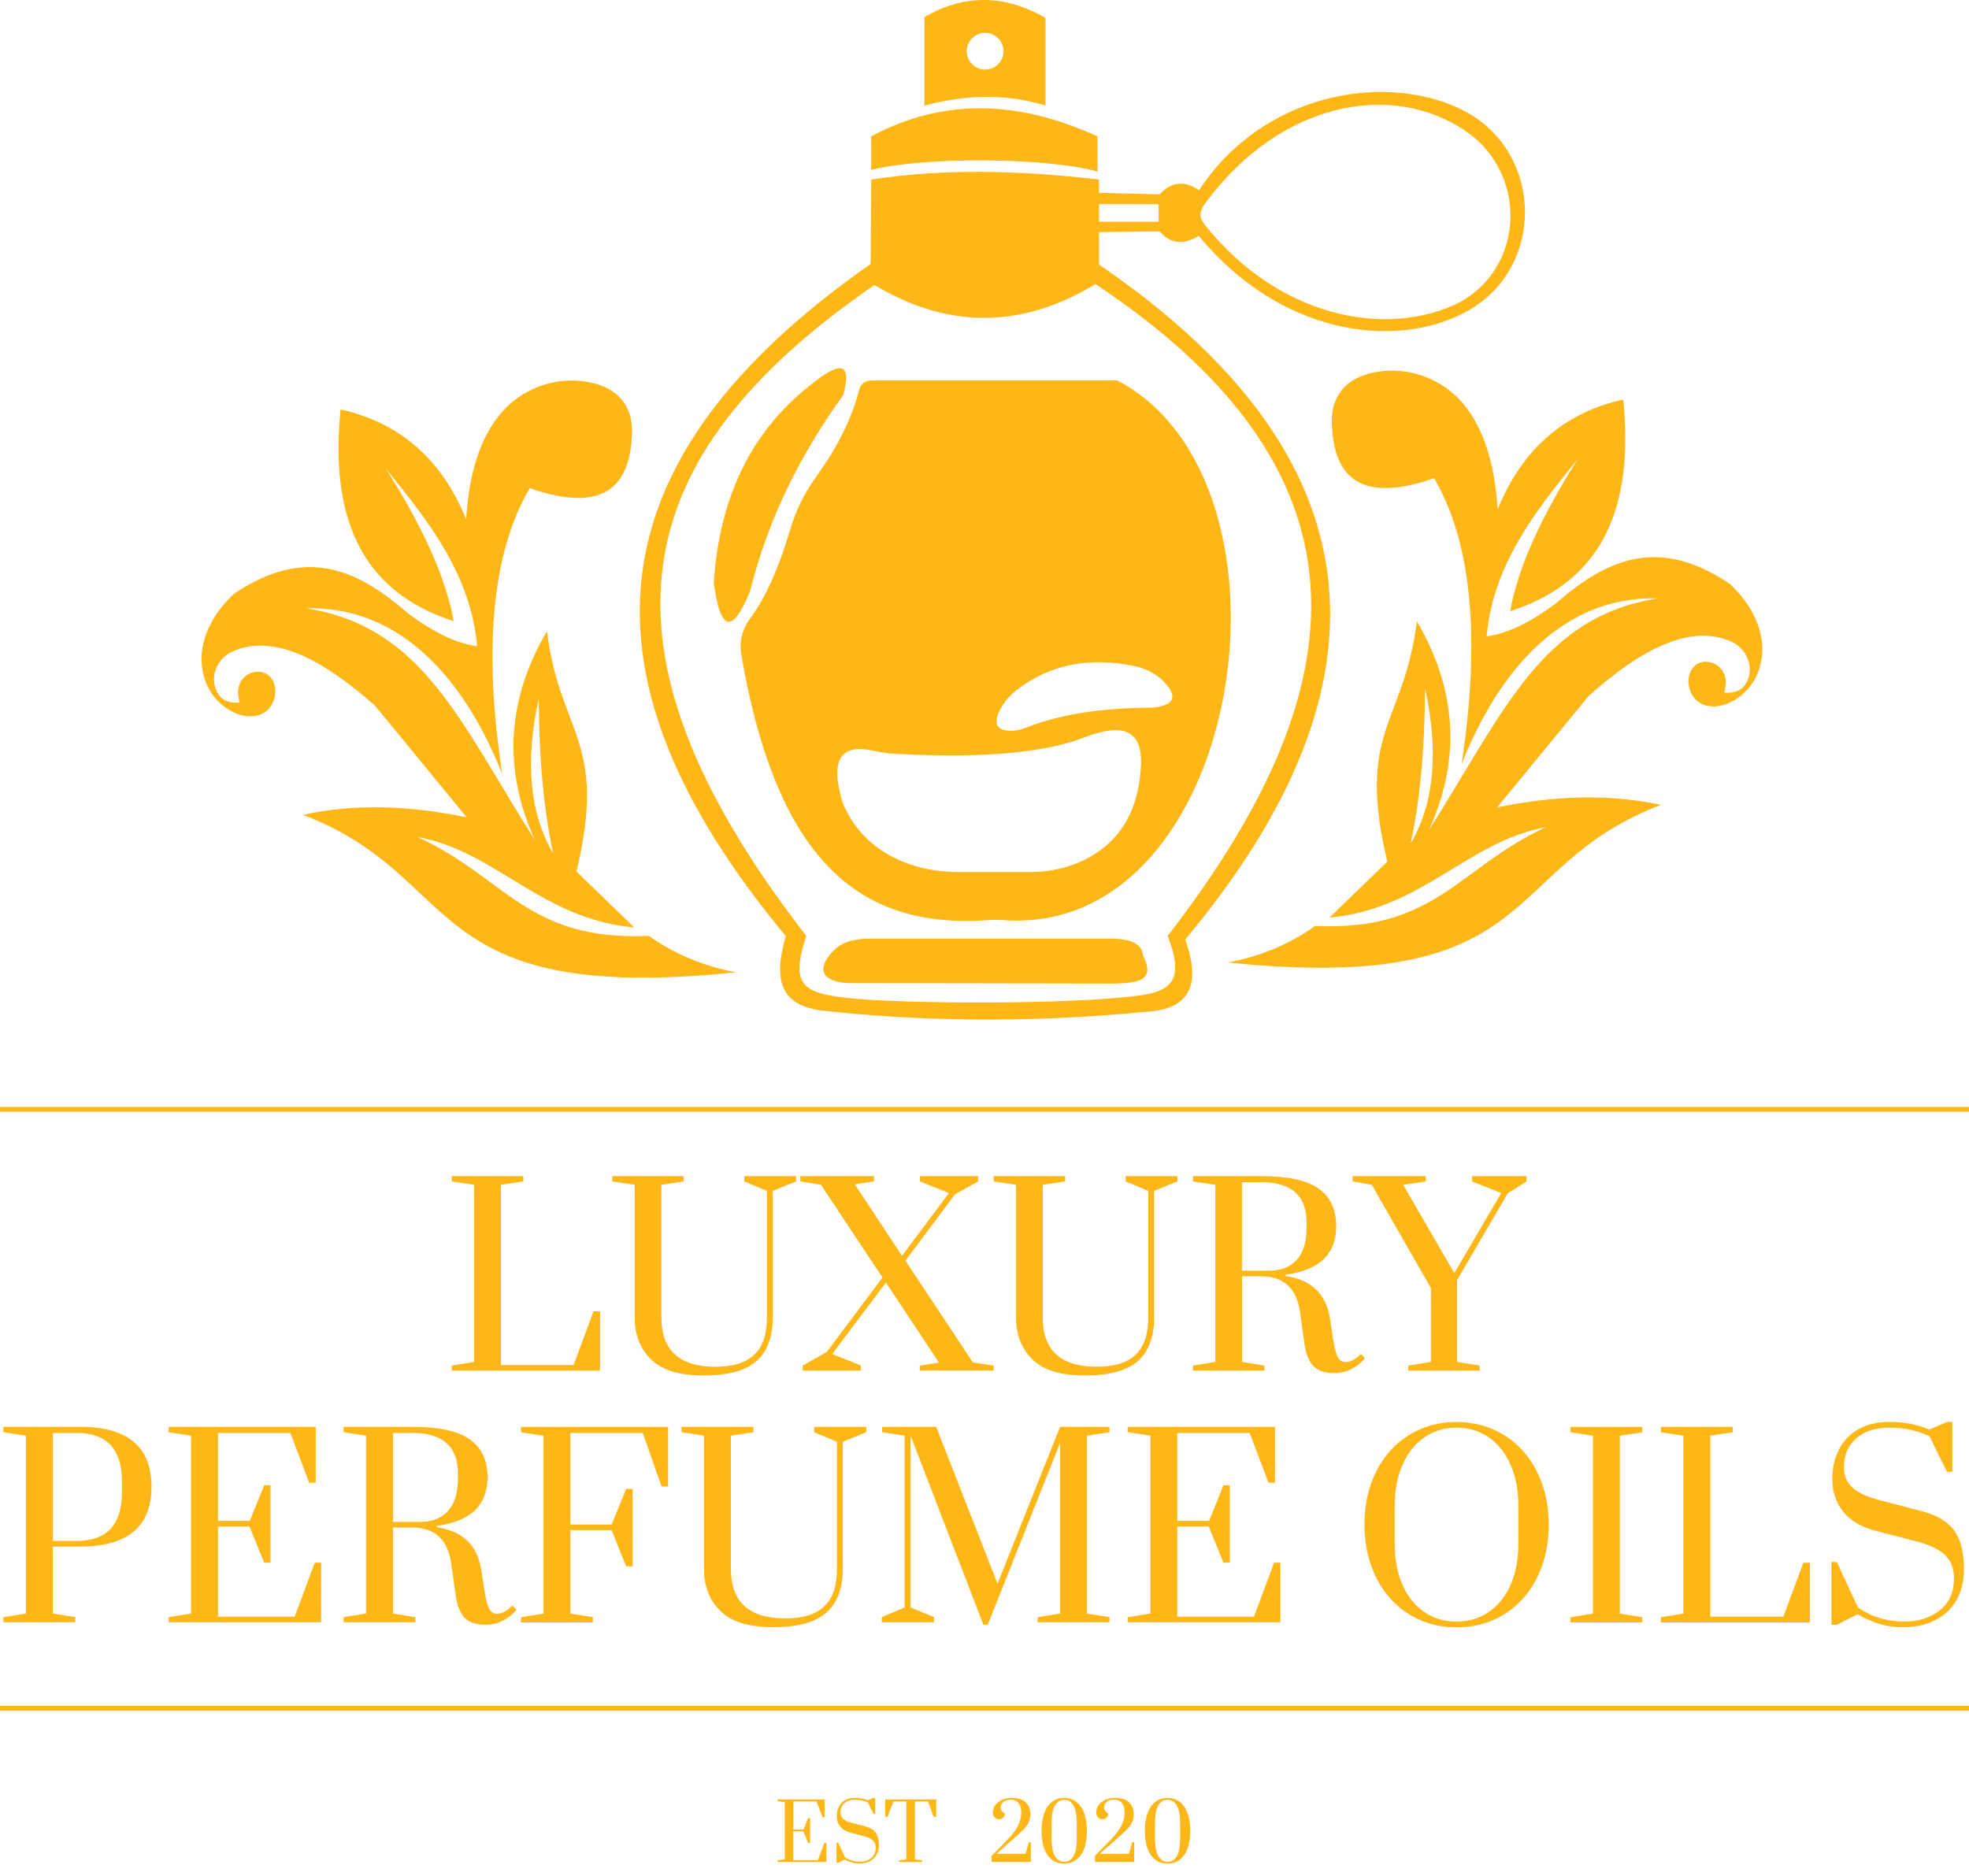 <svg width="85" height="81" viewBox="0 0 85 81" fill="none" xmlns="http://www.w3.org/2000/svg">
<path d="M37.609 5.888C40.786 4.181 44.05 4.364 47.378 5.888V7.405C45.083 6.775 39.819 6.775 37.609 7.333V5.888Z" fill="#FFB617"/>
<path d="M39.907 0.734V4.559C41.724 4.071 43.468 4.043 45.133 4.559V0.772C43.314 -0.27 41.576 -0.233 39.907 0.737V0.734ZM42.527 3.004C42.089 3.004 41.733 2.648 41.733 2.21C41.733 1.773 42.089 1.417 42.527 1.417C42.964 1.417 43.32 1.773 43.32 2.21C43.32 2.648 42.964 3.004 42.527 3.004Z" fill="#FFB617"/>
<path d="M53 41.549C66.749 42.972 64.639 37.425 71.704 34.748C69.487 34.267 67.117 34.339 64.63 34.855L68.581 30.045C70.879 27.992 72.985 26.928 74.729 27.693C75.372 27.977 75.715 28.726 75.441 29.371C75.268 29.777 74.921 29.938 74.436 29.903L74.484 29.645C74.588 29.088 74.21 28.575 73.643 28.568C73.401 28.568 73.218 28.66 73.08 28.833C72.894 29.063 72.85 29.378 72.919 29.667C73.146 30.653 74.32 30.772 75.239 29.96C76.026 29.267 76.253 28.156 75.945 27.152C75.718 26.412 75.28 25.773 74.682 25.212C71.512 23.062 69.251 24.236 67.167 26.047C66.182 26.78 65.19 27.331 64.176 27.473C64.45 24.419 66.239 22.102 68.109 19.823C66.588 22.218 65.54 24.438 65.19 26.387C69.317 25.067 70.523 21.727 70.073 17.247C67.63 17.795 65.76 19.272 64.652 21.988C64.519 19.886 64.003 18.494 63.254 17.537C62.278 16.293 60.628 15.723 59.101 16.13C58.324 16.334 57.845 16.769 57.615 17.392C57.515 17.666 57.483 17.959 57.493 18.252C57.565 21.06 59.23 21.576 61.91 20.644C63.55 23.459 63.915 27.611 63.093 32.998C64.387 29.711 66.972 25.726 71.55 25.833C66.541 26.642 64.979 30.627 61.683 35.844C63.118 32.683 62.842 29.686 61.163 26.821C60.606 31.292 58.532 31.509 59.888 37.198L57.392 39.612C61.377 39.263 63.37 36.316 66.739 35.709C62.942 37.459 61.998 40.208 56.775 39.975C55.673 40.758 54.417 41.284 53.003 41.552L53 41.549ZM60.896 36.417C61.305 34.525 61.507 32.283 61.516 29.711C62.114 32.428 61.922 34.67 60.896 36.417Z" fill="#FFB617"/>
<path d="M62.971 4.666C59.581 3.114 54.452 4.099 51.764 8.211C51.14 7.786 50.574 7.833 50.06 8.39L47.444 8.324V7.751C43.969 7.342 40.657 7.276 37.612 7.751L37.584 11.397C25.457 19.869 24.597 29.188 33.922 40.411C33.34 42.423 33.778 43.377 35.427 43.62C39.621 44.089 44.277 44.18 49.399 43.686C51.169 43.61 51.946 42.725 51.162 40.562C60.497 29.392 59.496 19.645 47.444 11.422V10.021L50.064 9.987C50.533 10.547 51.103 10.578 51.751 10.182C55.233 14.404 60.119 15.121 63.233 13.491C66.819 11.608 66.652 6.353 62.968 4.669L62.971 4.666ZM50.407 40.402C51.065 42.089 50.706 42.684 49.51 42.924C47.211 43.333 40.131 43.374 37.027 43.125C34.593 42.911 34.111 42.577 34.804 40.402C25.11 27.884 27.012 19.699 37.748 12.304C41.056 14.278 44.227 14.123 47.29 12.263C60.113 20.782 58.243 30.255 50.407 40.405V40.402ZM50.016 9.571H47.444V8.815C47.444 8.797 50.016 8.815 50.016 8.815V9.571ZM62.663 13.213C59.726 14.482 55.258 13.733 52.038 9.741C51.776 9.417 51.72 9.181 52.056 8.737C55.255 4.417 60.072 3.466 63.283 5.667C66.082 7.588 65.78 11.869 62.663 13.217V13.213Z" fill="#FFB617"/>
<path d="M30.812 25.161C31.108 27.384 31.653 27.293 32.374 25.539C33.192 22.265 34.628 19.52 36.4 17.055C36.734 15.846 36.46 15.461 35.135 16.504C32.562 18.456 31.064 21.295 30.812 25.161Z" fill="#FFB617"/>
<path d="M48.14 42.461L36.709 42.442C36.485 42.442 36.262 42.42 36.051 42.351C35.531 42.184 35.39 41.869 35.714 41.365C36.076 40.862 36.378 40.692 36.844 40.591C37.08 40.541 37.323 40.522 37.565 40.522H47.813C48.697 40.503 49.286 40.685 49.34 41.239C49.897 42.329 49.144 42.429 48.137 42.461H48.14Z" fill="#FFB617"/>
<path d="M28.001 40.402C22.774 40.635 21.833 37.887 18.036 36.136C21.402 36.747 23.395 39.691 27.384 40.04L24.887 37.625C26.244 31.933 24.169 31.719 23.612 27.249C21.934 30.113 21.657 33.111 23.093 36.272C19.796 31.055 18.235 27.069 13.226 26.26C17.803 26.153 20.391 30.139 21.682 33.425C20.86 28.039 21.226 23.889 22.866 21.072C25.545 22.004 27.21 21.487 27.283 18.679C27.289 18.389 27.258 18.093 27.16 17.82C26.93 17.196 26.452 16.765 25.674 16.557C24.147 16.151 22.497 16.721 21.521 17.964C20.769 18.922 20.253 20.31 20.124 22.416C19.015 19.702 17.145 18.223 14.702 17.675C14.252 22.155 15.458 25.495 19.585 26.814C19.236 24.865 18.188 22.649 16.667 20.25C18.537 22.529 20.325 24.843 20.599 27.9C19.588 27.756 18.594 27.208 17.608 26.474C15.524 24.664 13.267 23.49 10.093 25.64C9.498 26.2 9.058 26.839 8.831 27.579C8.525 28.58 8.752 29.695 9.536 30.387C10.455 31.197 11.63 31.08 11.856 30.095C11.922 29.805 11.882 29.49 11.696 29.26C11.557 29.09 11.371 28.996 11.132 28.996C10.566 29.002 10.188 29.515 10.292 30.073L10.339 30.331C9.854 30.369 9.508 30.208 9.335 29.799C9.058 29.153 9.401 28.404 10.046 28.121C11.79 27.356 13.893 28.423 16.195 30.472L20.146 35.283C17.659 34.767 15.288 34.691 13.072 35.176C20.136 37.852 18.027 43.399 31.775 41.976C30.362 41.709 29.109 41.18 28.004 40.399L28.001 40.402ZM23.259 30.142C23.266 32.714 23.47 34.956 23.88 36.848C22.856 35.1 22.661 32.856 23.259 30.142Z" fill="#FFB617"/>
<path d="M48.219 16.425H37.597C37.357 16.425 37.146 16.588 37.09 16.818C36.734 18.222 36.041 19.463 35.207 20.618C34.725 21.289 34.357 22.035 34.124 22.825C33.611 24.55 33.032 25.838 32.38 26.704C32.046 27.148 31.904 27.708 31.999 28.256C33.57 37.38 37.266 40.109 42.665 39.722C42.886 39.706 43.109 39.709 43.326 39.722C53.722 40.462 56.644 20.795 48.222 16.422L48.219 16.425ZM46.868 37.096C46.119 37.477 45.282 37.647 44.441 37.647H41.387C40.562 37.647 39.737 37.512 38.975 37.197C37.814 36.718 36.913 35.922 36.381 34.666C35.799 32.764 36.318 32.109 37.678 32.405C37.987 32.471 38.299 32.525 38.614 32.541C42.76 32.767 45.303 32.44 46.925 31.791C48.31 31.291 49.292 31.382 49.258 32.975C49.17 35.056 48.304 36.36 46.868 37.093V37.096ZM50.061 30.507C49.913 30.542 49.758 30.551 49.607 30.551C47.668 30.57 45.864 30.794 44.318 31.404C44.069 31.502 43.802 31.562 43.537 31.543C42.983 31.502 42.873 31.181 43.2 30.589C43.37 30.277 43.61 30.003 43.893 29.786C45.313 28.687 47.007 28.347 48.971 28.753C49.503 28.864 50.001 29.131 50.35 29.547C50.76 30.035 50.697 30.365 50.064 30.504L50.061 30.507Z" fill="#FFB617"/>
<path d="M19.503 50.773H22.589V51.002L21.622 51.15V58.93H24.761L25.621 56.609H25.904V59.172H19.5V58.952L20.467 58.794V51.15L19.5 51.002V50.773H19.503Z" fill="#FFB617"/>
<path d="M33.362 56.871C33.362 57.711 33.126 58.338 32.66 58.757C32.191 59.172 31.429 59.38 30.371 59.38C29.314 59.38 28.589 59.15 28.114 58.694C27.639 58.234 27.399 57.629 27.399 56.871V51.15L26.433 51.002V50.773H29.518V51.002L28.552 51.15V56.871C28.552 58.291 29.329 59.002 30.881 59.002C32.434 59.002 33.107 58.291 33.107 56.871V51.412L32.131 51.002V50.773H34.367V51.002L33.359 51.412V56.871H33.362Z" fill="#FFB617"/>
<path d="M37.162 58.952V59.172H34.653V58.952L35.692 58.363L38.097 55.152L35.44 51.15L34.549 51.002V50.773H37.729V51.002L36.901 51.128L38.938 54.214L40.965 51.506L39.715 51.002V50.773H42.224V51.002L41.227 51.559L39.086 54.425L41.995 58.813L42.898 58.955V59.169H39.706V58.955L40.534 58.823L38.245 55.369L35.925 58.454L37.162 58.949V58.952Z" fill="#FFB617"/>
<path d="M49.824 56.871C49.824 57.711 49.588 58.338 49.122 58.757C48.653 59.172 47.891 59.38 46.834 59.38C45.776 59.38 45.052 59.15 44.576 58.694C44.101 58.234 43.862 57.629 43.862 56.871V51.15L42.895 51.002V50.773H45.98V51.002L45.014 51.15V56.871C45.014 58.291 45.791 59.002 47.344 59.002C48.896 59.002 49.569 58.291 49.569 56.871V51.412L48.593 51.002V50.773H50.829V51.002L49.821 51.412V56.871H49.824Z" fill="#FFB617"/>
<path d="M58.747 58.448L58.926 58.637C58.548 59.065 58.104 59.276 57.594 59.276C57.201 59.276 56.908 59.181 56.713 58.993C56.518 58.804 56.385 58.483 56.313 58.026L56.115 56.619C55.967 55.605 55.406 55.098 54.437 55.098H53.618V58.794L54.585 58.952V59.172H51.499V58.952L52.466 58.794V51.15L51.499 51.002V50.773H54.44C55.58 50.773 56.407 50.952 56.917 51.308C57.428 51.663 57.682 52.208 57.682 52.935C57.682 54.141 56.955 54.837 55.498 55.026V55.089C56.596 55.243 57.232 55.844 57.409 56.893L57.544 57.793C57.601 58.142 57.66 58.388 57.724 58.533C57.786 58.678 57.878 58.763 57.997 58.791C58.237 58.832 58.489 58.719 58.753 58.445L58.747 58.448ZM54.43 51.034H53.612V54.856H54.789C55.299 54.856 55.696 54.698 55.979 54.387C56.263 54.075 56.404 53.612 56.404 53.001V52.781C56.404 51.616 55.746 51.034 54.43 51.034Z" fill="#FFB617"/>
<path d="M62.902 55.256V58.794L63.878 58.952V59.172H60.793V58.952L61.769 58.794V55.602L59.219 51.15L58.391 51.002V50.773H61.552V51.002L60.576 51.15L62.78 54.96L64.807 51.506L63.548 51.002V50.773H65.9V51.002L65.09 51.515L62.906 55.252L62.902 55.256Z" fill="#FFB617"/>
<path d="M3.46 66.766H2.279V69.656L3.249 69.813V70.034H0.148V69.813L1.118 69.656V61.977L0.148 61.829V61.596H3.46C5.513 61.596 6.539 62.459 6.539 64.181C6.539 65.903 5.513 66.766 3.46 66.766ZM3.315 61.861H2.282V66.523H3.315C4.615 66.523 5.267 65.815 5.267 64.398V63.976C5.267 62.566 4.615 61.861 3.315 61.861Z" fill="#FFB617"/>
<path d="M11.403 64.118H11.677V67.461H11.403L10.77 65.9H9.41V69.791H12.722L13.588 67.461H13.862V70.034H7.279V69.813L8.248 69.656V61.977L7.279 61.829V61.596H13.629V64.011H13.345L12.533 61.861H9.41V65.657H10.783L11.406 64.118H11.403Z" fill="#FFB617"/>
<path d="M22.12 69.309L22.299 69.498C21.918 69.927 21.474 70.141 20.958 70.141C20.564 70.141 20.268 70.046 20.073 69.857C19.878 69.668 19.743 69.344 19.674 68.888L19.472 67.474C19.324 66.454 18.761 65.944 17.785 65.944H16.963V69.656L17.933 69.813V70.034H14.832V69.813L15.801 69.656V61.977L14.832 61.829V61.596H17.785C18.93 61.596 19.762 61.776 20.275 62.135C20.788 62.493 21.046 63.038 21.046 63.772C21.046 64.981 20.316 65.683 18.852 65.871V65.934C19.957 66.089 20.596 66.693 20.772 67.748L20.911 68.655C20.968 69.007 21.027 69.253 21.09 69.398C21.153 69.542 21.244 69.627 21.364 69.656C21.603 69.697 21.855 69.583 22.123 69.306L22.12 69.309ZM17.785 61.861H16.963V65.701H18.143C18.657 65.701 19.056 65.544 19.34 65.229C19.623 64.915 19.768 64.452 19.768 63.838V63.614C19.768 62.443 19.107 61.858 17.785 61.858V61.861Z" fill="#FFB617"/>
<path d="M25.592 69.816V70.037H22.491V69.816L23.461 69.659V61.98L22.491 61.832V61.599H28.841V64.171H28.558L27.746 61.861H24.623V65.815H26.404L27.028 64.275H27.311V67.619H27.028L26.404 66.057H24.623V69.656L25.592 69.813V69.816Z" fill="#FFB617"/>
<path d="M36.381 67.726C36.381 68.57 36.145 69.202 35.673 69.618C35.201 70.037 34.436 70.245 33.375 70.245C32.314 70.245 31.587 70.015 31.108 69.555C30.63 69.095 30.39 68.485 30.39 67.726V61.977L29.421 61.829V61.596H32.522V61.829L31.552 61.977V67.726C31.552 69.155 32.333 69.867 33.894 69.867C35.456 69.867 36.13 69.152 36.13 67.726V62.242L35.147 61.829V61.596H37.395V61.829L36.381 62.242V67.726Z" fill="#FFB617"/>
<path d="M39.051 69.391V61.977L38.081 61.829V61.596H40.414L43.062 68.368L45.763 61.596H47.895V61.829L46.925 61.977V69.656L47.895 69.813V70.034H44.794V69.813L45.763 69.656V62.292L42.64 70.141H42.451L39.309 61.977V69.391L40.323 69.813V70.034H38.066V69.813L39.057 69.391H39.051Z" fill="#FFB617"/>
<path d="M52.815 64.118H53.089V67.461H52.815L52.182 65.9H50.822V69.791H54.135L55 67.461H55.274V70.034H48.691V69.813L49.661 69.656V61.977L48.691 61.829V61.596H55.041V64.011H54.758L53.946 61.861H50.822V65.657H52.195L52.819 64.118H52.815Z" fill="#FFB617"/>
<path d="M58.904 65.818C58.904 65.157 59.002 64.556 59.2 64.014C59.398 63.473 59.672 63.007 60.028 62.616C60.384 62.226 60.802 61.924 61.287 61.709C61.772 61.495 62.304 61.388 62.88 61.388C63.456 61.388 63.989 61.499 64.48 61.716C64.971 61.933 65.389 62.239 65.739 62.629C66.091 63.019 66.365 63.485 66.561 64.027C66.756 64.568 66.857 65.166 66.857 65.821C66.857 66.476 66.759 67.062 66.567 67.603C66.375 68.145 66.101 68.614 65.748 69.007C65.396 69.401 64.977 69.706 64.489 69.927C64.001 70.144 63.463 70.254 62.88 70.254C62.298 70.254 61.763 70.144 61.278 69.927C60.793 69.709 60.374 69.404 60.022 69.013C59.669 68.623 59.395 68.157 59.2 67.616C59.005 67.074 58.904 66.476 58.904 65.821V65.818ZM65.547 66.63V65.006C65.547 64.486 65.481 64.017 65.345 63.602C65.213 63.186 65.027 62.834 64.791 62.541C64.555 62.248 64.275 62.024 63.948 61.867C63.62 61.709 63.264 61.631 62.877 61.631C62.49 61.631 62.134 61.709 61.807 61.867C61.479 62.024 61.199 62.251 60.963 62.541C60.727 62.834 60.544 63.186 60.409 63.602C60.277 64.017 60.207 64.483 60.207 65.006V66.63C60.207 67.15 60.273 67.619 60.403 68.038C60.532 68.456 60.717 68.812 60.957 69.102C61.196 69.394 61.476 69.618 61.8 69.772C62.125 69.927 62.484 70.005 62.877 70.005C63.271 70.005 63.62 69.927 63.948 69.772C64.275 69.618 64.558 69.394 64.798 69.102C65.037 68.809 65.219 68.456 65.352 68.038C65.481 67.619 65.547 67.15 65.547 66.63Z" fill="#FFB617"/>
<path d="M70.896 69.816V70.037H67.795V69.816L68.764 69.659V61.98L67.795 61.832V61.599H70.896V61.832L69.926 61.98V69.659L70.896 69.816Z" fill="#FFB617"/>
<path d="M71.699 61.596H74.8V61.829L73.83 61.977V69.794H76.984L77.85 67.465H78.134V70.037H71.699V69.816L72.668 69.659V61.98L71.699 61.832V61.599V61.596Z" fill="#FFB617"/>
<path d="M84.049 61.385H84.282V63.539H84.049L83.29 61.999C82.762 61.754 82.189 61.631 81.572 61.631C80.954 61.631 80.479 61.788 80.126 62.1C79.774 62.412 79.601 62.824 79.601 63.334C79.601 63.712 79.727 64.011 79.975 64.228C80.224 64.445 80.592 64.618 81.077 64.745L82.966 65.239C83.577 65.393 84.034 65.657 84.333 66.035C84.632 66.413 84.78 66.983 84.78 67.748C84.78 68.513 84.54 69.139 84.059 69.583C83.577 70.027 82.932 70.248 82.123 70.248C81.468 70.248 80.825 70.062 80.193 69.687L79.295 70.141H79.062V67.43H79.295L80.202 69.391C80.784 69.801 81.455 70.002 82.207 70.002C82.825 70.002 83.338 69.838 83.744 69.514C84.147 69.187 84.352 68.73 84.352 68.141C84.352 67.713 84.222 67.376 83.961 67.128C83.7 66.879 83.278 66.681 82.695 66.533L80.945 66.079C80.334 65.919 79.871 65.642 79.563 65.251C79.254 64.861 79.1 64.398 79.1 63.863C79.1 63.117 79.317 62.519 79.755 62.065C80.189 61.612 80.797 61.385 81.568 61.385C82.207 61.385 82.781 61.495 83.287 61.713L84.059 61.385H84.049Z" fill="#FFB617"/>
<path d="M34.883 78.49H34.971V79.56H34.883L34.681 79.06H34.247V80.306H35.308L35.585 79.56H35.673V80.385H33.567V80.313L33.879 80.262V77.803L33.567 77.756V77.681H35.601V78.455H35.509L35.248 77.766H34.25V78.981H34.688L34.886 78.487L34.883 78.49Z" fill="#FFB617"/>
<path d="M37.707 77.618H37.782V78.307H37.707L37.464 77.813C37.294 77.734 37.112 77.693 36.913 77.693C36.715 77.693 36.564 77.744 36.451 77.844C36.337 77.945 36.281 78.077 36.281 78.238C36.281 78.358 36.322 78.455 36.4 78.524C36.479 78.594 36.599 78.65 36.753 78.688L37.357 78.846C37.553 78.896 37.697 78.981 37.795 79.1C37.889 79.22 37.94 79.403 37.94 79.648C37.94 79.894 37.864 80.095 37.71 80.237C37.556 80.379 37.348 80.451 37.09 80.451C36.879 80.451 36.674 80.391 36.473 80.272L36.186 80.416H36.111V79.547H36.186L36.476 80.174C36.661 80.306 36.876 80.369 37.118 80.369C37.316 80.369 37.48 80.316 37.609 80.212C37.738 80.108 37.804 79.96 37.804 79.774C37.804 79.639 37.763 79.529 37.678 79.45C37.593 79.371 37.461 79.308 37.272 79.261L36.712 79.116C36.517 79.063 36.369 78.975 36.271 78.852C36.174 78.729 36.123 78.578 36.123 78.408C36.123 78.169 36.192 77.977 36.331 77.832C36.469 77.687 36.665 77.615 36.91 77.615C37.115 77.615 37.297 77.649 37.461 77.718L37.707 77.615V77.618Z" fill="#FFB617"/>
<path d="M40.307 78.436L40.055 77.769H39.495V80.262L39.807 80.313V80.385H38.815V80.313L39.127 80.262V77.769H38.569L38.314 78.436H38.217V77.684H40.414V78.436H40.313H40.307Z" fill="#FFB617"/>
<path d="M44.501 79.529V80.382H42.804V80.121L43.515 79.393C43.896 79.006 44.088 78.628 44.088 78.26C44.088 77.891 43.931 77.69 43.619 77.69C43.506 77.69 43.408 77.722 43.326 77.781C43.245 77.841 43.2 77.923 43.2 78.021C43.2 78.14 43.26 78.228 43.38 78.288C43.38 78.37 43.355 78.43 43.304 78.474C43.254 78.518 43.197 78.537 43.128 78.537C43.056 78.537 42.996 78.512 42.942 78.458C42.892 78.405 42.864 78.332 42.864 78.241C42.864 78.058 42.942 77.907 43.103 77.791C43.264 77.671 43.452 77.615 43.67 77.615C43.947 77.615 44.151 77.681 44.283 77.81C44.416 77.939 44.482 78.109 44.482 78.32C44.482 78.442 44.46 78.553 44.416 78.653C44.372 78.754 44.306 78.849 44.221 78.943C44.136 79.037 44 79.16 43.821 79.318L43.015 80.029H44.274L44.413 79.529H44.501Z" fill="#FFB617"/>
<path d="M46.651 80.092C46.475 80.332 46.239 80.454 45.94 80.454C45.788 80.454 45.653 80.423 45.533 80.363C45.414 80.3 45.31 80.212 45.225 80.092C45.14 79.973 45.077 79.825 45.03 79.648C44.986 79.472 44.964 79.267 44.964 79.037C44.964 78.808 44.986 78.603 45.033 78.424C45.08 78.247 45.143 78.099 45.228 77.98C45.313 77.86 45.414 77.769 45.536 77.709C45.656 77.649 45.791 77.618 45.94 77.618C46.087 77.618 46.223 77.649 46.342 77.709C46.462 77.769 46.563 77.86 46.651 77.98C46.736 78.099 46.802 78.247 46.849 78.424C46.897 78.6 46.919 78.805 46.919 79.037C46.919 79.5 46.83 79.85 46.654 80.095L46.651 80.092ZM46.484 79.359V78.707C46.484 78.361 46.437 78.106 46.339 77.942C46.242 77.778 46.109 77.696 45.943 77.696C45.776 77.696 45.64 77.778 45.543 77.942C45.445 78.106 45.398 78.361 45.398 78.707V79.359C45.398 79.705 45.445 79.96 45.543 80.127C45.64 80.294 45.773 80.376 45.943 80.376C46.113 80.376 46.245 80.294 46.339 80.13C46.437 79.966 46.484 79.711 46.484 79.359Z" fill="#FFB617"/>
<path d="M48.962 79.529V80.382H47.265V80.121L47.976 79.393C48.357 79.006 48.549 78.628 48.549 78.26C48.549 77.891 48.392 77.69 48.08 77.69C47.967 77.69 47.869 77.722 47.788 77.781C47.706 77.841 47.662 77.923 47.662 78.021C47.662 78.14 47.721 78.228 47.841 78.288C47.841 78.37 47.816 78.43 47.766 78.474C47.715 78.518 47.658 78.537 47.589 78.537C47.517 78.537 47.457 78.512 47.403 78.458C47.353 78.405 47.325 78.332 47.325 78.241C47.325 78.058 47.403 77.907 47.564 77.791C47.724 77.671 47.913 77.615 48.131 77.615C48.408 77.615 48.612 77.681 48.745 77.81C48.877 77.939 48.943 78.109 48.943 78.32C48.943 78.442 48.921 78.553 48.877 78.653C48.833 78.754 48.767 78.849 48.682 78.943C48.597 79.037 48.461 79.16 48.282 79.318L47.476 80.029H48.735L48.874 79.529H48.962Z" fill="#FFB617"/>
<path d="M51.112 80.092C50.936 80.332 50.7 80.454 50.401 80.454C50.249 80.454 50.114 80.423 49.995 80.363C49.875 80.3 49.771 80.212 49.686 80.092C49.601 79.973 49.538 79.825 49.491 79.648C49.447 79.472 49.425 79.267 49.425 79.037C49.425 78.808 49.447 78.603 49.494 78.424C49.541 78.247 49.604 78.099 49.689 77.98C49.774 77.86 49.875 77.769 49.998 77.709C50.117 77.649 50.253 77.618 50.401 77.618C50.549 77.618 50.684 77.649 50.804 77.709C50.923 77.769 51.024 77.86 51.112 77.98C51.197 78.099 51.263 78.247 51.31 78.424C51.358 78.6 51.38 78.805 51.38 79.037C51.38 79.5 51.291 79.85 51.115 80.095L51.112 80.092ZM50.945 79.359V78.707C50.945 78.361 50.898 78.106 50.8 77.942C50.703 77.778 50.571 77.696 50.404 77.696C50.237 77.696 50.102 77.778 50.004 77.942C49.906 78.106 49.859 78.361 49.859 78.707V79.359C49.859 79.705 49.906 79.96 50.004 80.127C50.102 80.294 50.234 80.376 50.404 80.376C50.574 80.376 50.706 80.294 50.8 80.13C50.898 79.966 50.945 79.711 50.945 79.359Z" fill="#FFB617"/>
<path d="M85 73.641H0V73.852H85V73.641Z" fill="#FFB617"/>
<path d="M85 47.785H0V47.996H85V47.785Z" fill="#FFB617"/>
</svg>
